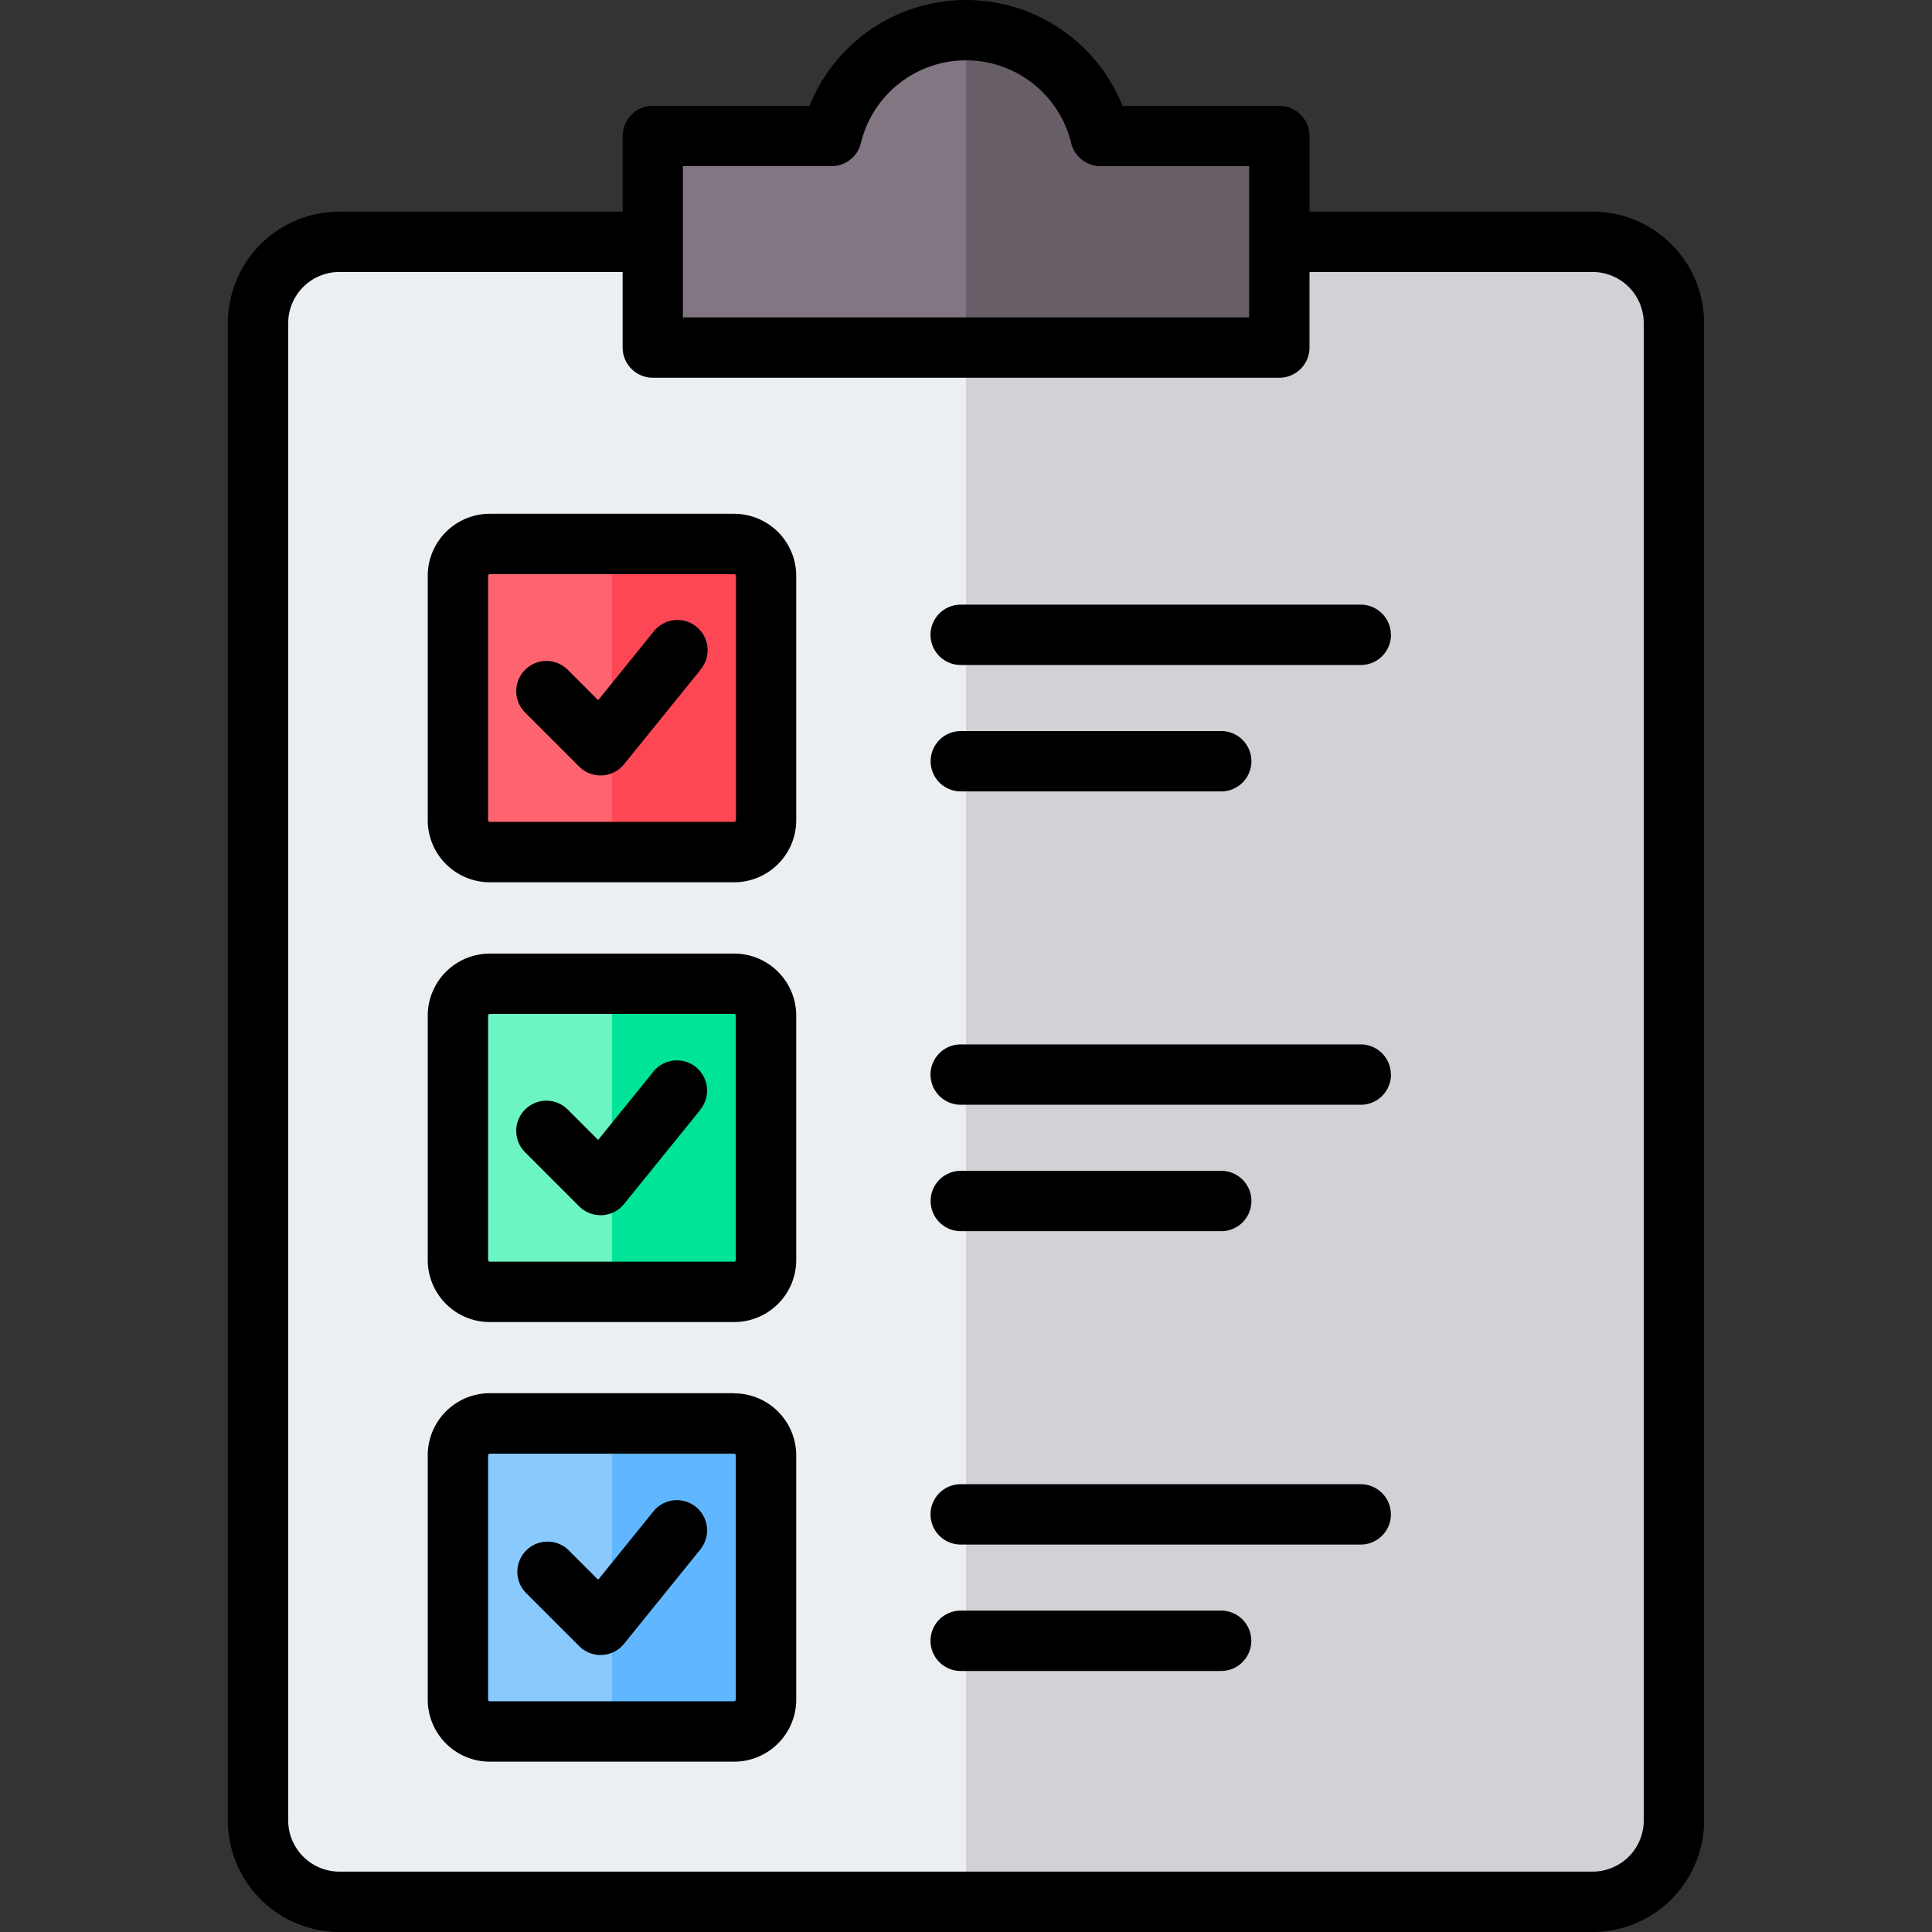 <svg xmlns="http://www.w3.org/2000/svg" xmlns:xlink="http://www.w3.org/1999/xlink" width="69" height="69" viewBox="0 0 69 69">
  <rect x="0" y="0" width="69" height="69" fill="#333333" stroke="none"/>
  <defs>
    <clipPath id="clip-path">
      <rect id="Rectángulo_35037" data-name="Rectángulo 35037" width="52.726" height="69" fill="none"/>
    </clipPath>
  </defs>
  <g id="Grupo_971774" data-name="Grupo 971774" transform="translate(-196 -432)">
    <rect id="Rectángulo_35035" data-name="Rectángulo 35035" width="69" height="69" transform="translate(196 432)" fill="none"/>
    <g id="Grupo_971773" data-name="Grupo 971773" transform="translate(204.137 432)">
      <g id="Grupo_971772" data-name="Grupo 971772" clip-path="url(#clip-path)">
        <rect id="Rectángulo_35036" data-name="Rectángulo 35036" width="50.568" height="59.287" rx="4" transform="translate(1.079 8.635)" fill="#eceff1"/>
        <path id="Trazado_119266" data-name="Trazado 119266" d="M218,64.071a2.912,2.912,0,0,1,2.906,2.906v53.475A2.912,2.912,0,0,1,218,123.358H195.622V64.071Z" transform="translate(-169.259 -55.436)" fill="#d1d1d6" fill-rule="evenodd"/>
        <path id="Trazado_119267" data-name="Trazado 119267" d="M113.27,11.78h5.713a4.942,4.942,0,0,1,9.605,0H134.3a.675.675,0,0,1,.674.674v6.209a.675.675,0,0,1-.674.674H113.27a.675.675,0,0,1-.674-.674V12.454a.675.675,0,0,1,.674-.674" transform="translate(-97.422 -6.924)" fill="#837683" fill-rule="evenodd"/>
        <path id="Trazado_119268" data-name="Trazado 119268" d="M195.622,8a4.942,4.942,0,0,1,4.8,3.778h5.713a.675.675,0,0,1,.674.674v6.209a.675.675,0,0,1-.674.674H195.622V8Z" transform="translate(-169.259 -6.924)" fill="#685e68" fill-rule="evenodd"/>
        <path id="Trazado_119269" data-name="Trazado 119269" d="M62.115,144.161H70.84A1.142,1.142,0,0,1,71.98,145.3v8.725a1.142,1.142,0,0,1-1.139,1.139H62.115a1.142,1.142,0,0,1-1.139-1.139V145.3a1.142,1.142,0,0,1,1.139-1.139" transform="translate(-52.759 -124.733)" fill="#fe646f" fill-rule="evenodd"/>
        <path id="Trazado_119270" data-name="Trazado 119270" d="M101.8,144.161h4.363A1.142,1.142,0,0,1,107.3,145.3v8.725a1.142,1.142,0,0,1-1.139,1.139H101.8Z" transform="translate(-88.082 -124.733)" fill="#fd4755" fill-rule="evenodd"/>
        <path id="Trazado_119271" data-name="Trazado 119271" d="M62.115,260.707H70.84a1.142,1.142,0,0,1,1.139,1.139v8.725a1.142,1.142,0,0,1-1.139,1.139H62.115a1.142,1.142,0,0,1-1.139-1.139v-8.725a1.142,1.142,0,0,1,1.139-1.139" transform="translate(-52.759 -225.573)" fill="#6cf5c2" fill-rule="evenodd"/>
        <path id="Trazado_119272" data-name="Trazado 119272" d="M101.8,260.707h4.363a1.142,1.142,0,0,1,1.139,1.139v8.725a1.142,1.142,0,0,1-1.139,1.139H101.8Z" transform="translate(-88.082 -225.573)" fill="#00e499" fill-rule="evenodd"/>
        <path id="Trazado_119273" data-name="Trazado 119273" d="M62.115,377.253H70.84a1.142,1.142,0,0,1,1.139,1.139v8.725a1.142,1.142,0,0,1-1.139,1.139H62.115a1.142,1.142,0,0,1-1.139-1.139v-8.725a1.142,1.142,0,0,1,1.139-1.139" transform="translate(-52.759 -326.413)" fill="#8ac9fe" fill-rule="evenodd"/>
        <path id="Trazado_119274" data-name="Trazado 119274" d="M101.8,377.253h4.363a1.142,1.142,0,0,1,1.139,1.139v8.725a1.142,1.142,0,0,1-1.139,1.139H101.8Z" transform="translate(-88.082 -326.413)" fill="#60b7ff" fill-rule="evenodd"/>
        <path id="Trazado_119275" data-name="Trazado 119275" d="M36.552,58.6a1.079,1.079,0,0,1-1.078,1.078h-9.3a1.078,1.078,0,1,1,0-2.156h9.3A1.079,1.079,0,0,1,36.552,58.6m4.986-4.515a1.079,1.079,0,0,1-1.078,1.078H26.174a1.078,1.078,0,0,1,0-2.156H40.459a1.079,1.079,0,0,1,1.078,1.078M25.1,42.893a1.078,1.078,0,0,1,1.078-1.078h9.3a1.078,1.078,0,0,1,0,2.156h-9.3A1.078,1.078,0,0,1,25.1,42.893m16.441-4.515a1.079,1.079,0,0,1-1.078,1.078H26.174a1.078,1.078,0,1,1,0-2.156H40.459a1.079,1.079,0,0,1,1.078,1.078M25.1,27.187a1.078,1.078,0,0,1,1.078-1.078h9.3a1.078,1.078,0,1,1,0,2.156h-9.3A1.078,1.078,0,0,1,25.1,27.187m16.441-4.515a1.079,1.079,0,0,1-1.078,1.078H26.174a1.078,1.078,0,0,1,0-2.156H40.459a1.079,1.079,0,0,1,1.078,1.078M16.879,55.333,14.15,58.707a1.084,1.084,0,0,1-.782.4h-.057a1.077,1.077,0,0,1-.762-.316l-1.913-1.913a1.078,1.078,0,0,1,1.524-1.524l1.066,1.065L15.2,53.977a1.078,1.078,0,0,1,1.676,1.357ZM18.142,60.7V51.979a.063.063,0,0,0-.06-.061H9.357a.064.064,0,0,0-.062.061V60.7a.064.064,0,0,0,.062.06h8.725a.062.062,0,0,0,.06-.06m-.06-10.943H9.357a2.22,2.22,0,0,0-2.218,2.217V60.7a2.22,2.22,0,0,0,2.218,2.217h8.725A2.22,2.22,0,0,0,20.3,60.7V51.979a2.22,2.22,0,0,0-2.217-2.217m-1.2-10.135L14.15,43a1.083,1.083,0,0,1-.782.4h-.057a1.077,1.077,0,0,1-.762-.316l-1.913-1.913a1.078,1.078,0,1,1,1.524-1.524l1.066,1.065L15.2,38.27a1.078,1.078,0,0,1,1.676,1.357ZM18.142,45V36.273a.063.063,0,0,0-.06-.061H9.357a.064.064,0,0,0-.062.061V45a.064.064,0,0,0,.062.06h8.725a.062.062,0,0,0,.06-.06m-.06-10.943H9.357a2.22,2.22,0,0,0-2.218,2.217V45a2.22,2.22,0,0,0,2.218,2.217h8.725A2.219,2.219,0,0,0,20.3,45V36.273a2.22,2.22,0,0,0-2.217-2.217m-1.2-10.136L14.15,27.294a1.08,1.08,0,0,1-.782.4h-.057a1.077,1.077,0,0,1-.762-.315l-1.913-1.913a1.078,1.078,0,1,1,1.524-1.524l1.066,1.065L15.2,22.565a1.078,1.078,0,1,1,1.676,1.355Zm1.264,5.372V20.567a.063.063,0,0,0-.06-.061H9.357a.064.064,0,0,0-.062.061v8.726a.064.064,0,0,0,.062.061h8.725A.063.063,0,0,0,18.142,29.292Zm-.06-10.943H9.357a2.22,2.22,0,0,0-2.218,2.217v8.726A2.22,2.22,0,0,0,9.357,31.51h8.725A2.22,2.22,0,0,0,20.3,29.292V20.567a2.22,2.22,0,0,0-2.217-2.217M50.569,65.016V11.541A1.831,1.831,0,0,0,48.74,9.713H38.631v2.7a1.079,1.079,0,0,1-1.078,1.078H15.174A1.079,1.079,0,0,1,14.1,12.413v-2.7H3.985a1.831,1.831,0,0,0-1.829,1.828V65.016a1.831,1.831,0,0,0,1.829,1.828H48.74a1.83,1.83,0,0,0,1.829-1.828M16.252,5.934H21.56a1.078,1.078,0,0,0,1.049-.825,3.863,3.863,0,0,1,7.509,0,1.078,1.078,0,0,0,1.048.825h5.309v5.4H16.252ZM48.74,7.557H38.631v-2.7a1.079,1.079,0,0,0-1.078-1.078h-5.6a6.022,6.022,0,0,0-11.178,0h-5.6A1.079,1.079,0,0,0,14.1,4.857v2.7H3.985A3.99,3.99,0,0,0,0,11.541V65.015A3.99,3.99,0,0,0,3.985,69H48.74a3.99,3.99,0,0,0,3.985-3.985V11.541A3.989,3.989,0,0,0,48.74,7.557" fill-rule="evenodd"/>
      </g>
    </g>
  </g>
</svg>
